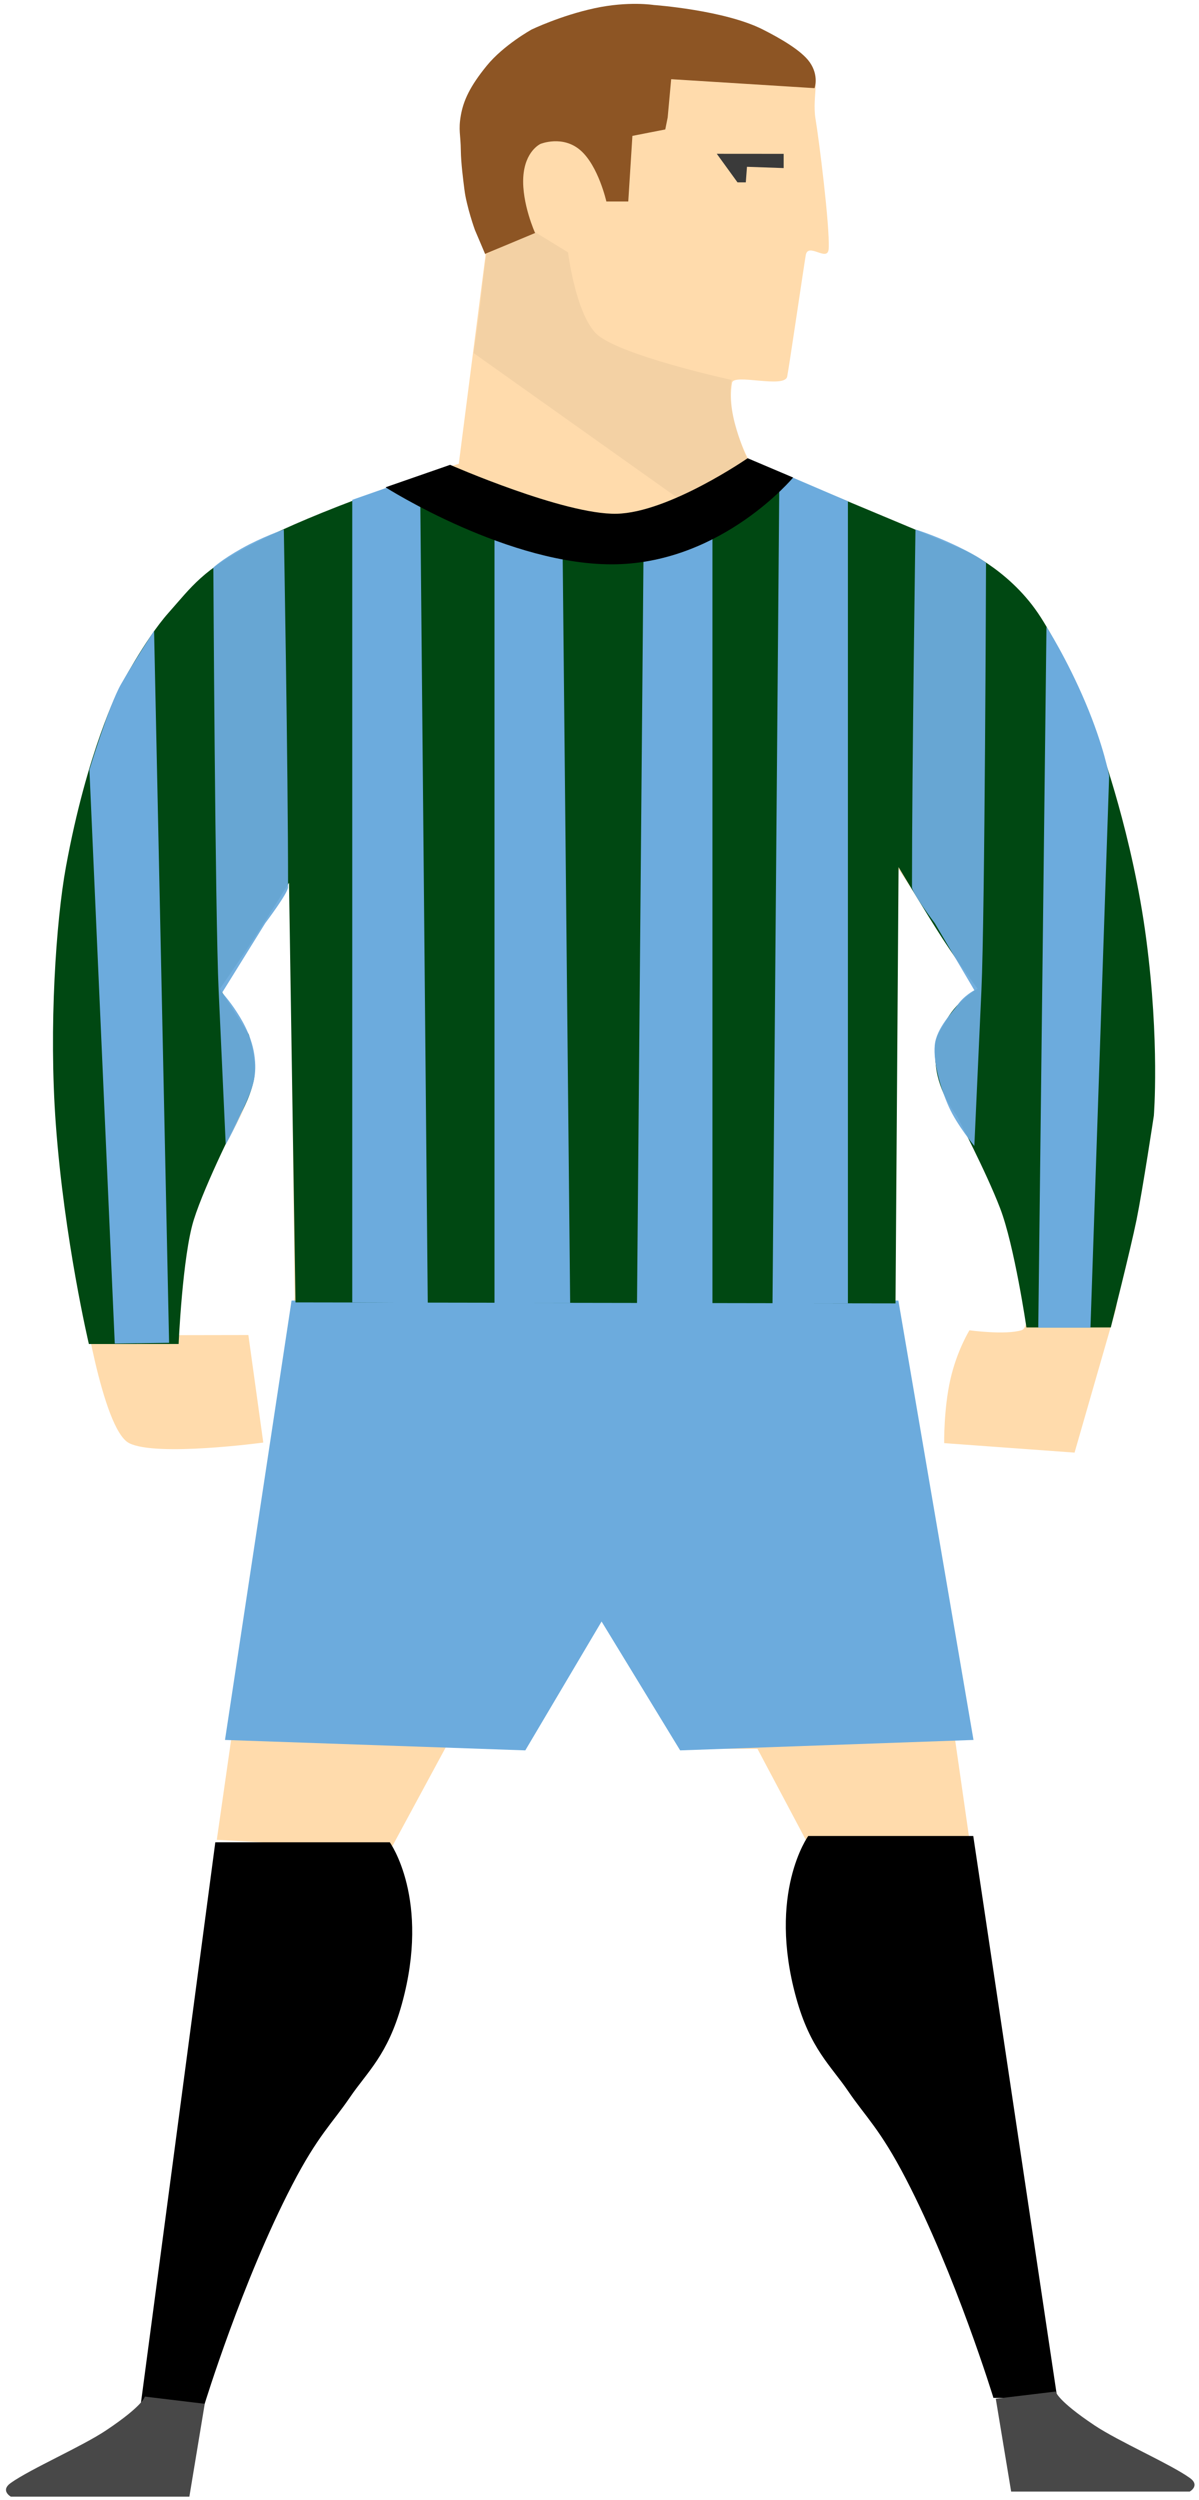 <svg width="177" height="369" viewBox="0 0 177 369" xmlns="http://www.w3.org/2000/svg">
<g id="Page-1" fill="none" fill-rule="evenodd">
        <g id="footballPlayer">
            <path d="M67.725 68.46s-10.13 2.906-20.491 7.815c-10.362 4.91-13.508 5.382-20.208 12.172-6.7 6.79-7.442 10.38-11.103 19.56-3.66 9.18-4.782 19.11-4.782 19.11s-2.225 10.616-2.627 18.826c-.402 8.211.89 16.625.89 16.625l2.622 28.027s3.019 20.366 7.036 22.417c4.016 2.05 19.805-.084 19.805-.084l-2.201-15.873-10.64.02s-1.167-4.34-1.167-8.612c0-4.27-.977 1.366 3.364-9.244 4.34-10.61 8.968-14.981 8.968-20.897 0-5.915-5.187-12.379-5.187-12.379l10.795-18.027.693 63.492-11.488 80.156 25.652 1.42L66 257.551h10.45l12.28-18.736 11.738 19.317h11.352l7.13 13.432h24.164l-11.404-79.462.436-64.58 12.234 18.421s-2.765 2.434-4.099 5.41c-1.333 2.976-.9 6.97-.9 6.97s3.043 8.286 5 12.089c1.956 3.803 5.431 11.316 5.431 11.316s3.415 13.909.962 14.627c-2.453.72-7.66 0-7.66 0s-1.86 2.986-2.833 7.326c-.972 4.34-.9 9.33-.9 9.33l19.249 1.401 6.13-21.298 4.264-30.034s.867-12.283 0-22.249c-.866-9.966-3.511-18.122-3.511-18.122s-7.96-26.588-14.086-34.262c-2.537-3.178-10.476-6.835-18.315-10.473-11.094-5.147-22.496-9.876-22.496-9.876s-3.5-6.438-2.55-11.607c.257-1.396 7.763.896 8.14-.908.255-1.224 2.525-16.711 2.744-17.933.348-1.94 3.261 1.137 3.382-.935.192-3.303-1.466-16.356-1.932-19.096-.621-3.65 1.118-6.652-1.45-8.547-14.931-11.02-28.676-7.38-28.676-7.38s-5.13.497-8.948 2.225c-3.818 1.728-7.358 5.155-7.358 5.155s-4.132 2.385-4.625 8.547c-.18 2.235-1.219 9.563-.546 11.747 1.182 3.837 2.882 8.284 2.882 8.284l-3.953 30.81z" id="skin" fill="#FFDBAC"/>
            <path id="shorts" fill="#6CABDD" d="M43.041 191.966l-9.826 64.857 44.332 1.54 11.26-19.02 11.598 19.02 43.306-1.54-11.089-64.857z"/>
            <g id="socks" transform="translate(20 271)" fill="#000">
                <path d="M.781 83.865L11.785.927H37.54s6.072 8.387 1.777 23.901c-2.08 7.516-5.087 9.963-7.673 13.765-2.586 3.803-4.704 5.584-8.51 12.916-7.377 14.209-12.935 32.356-12.935 32.356H.781z" id="sockLeft"/>
                <path d="M136.073 82.938L123.676 0H99.314s-6.072 8.388-1.777 23.901c2.08 7.516 5.087 9.963 7.673 13.766 2.586 3.802 4.703 5.583 8.51 12.915 7.377 14.209 12.935 32.356 12.935 32.356h9.418z" id="sockRight"/>
            </g>
            <g id="boots" transform="translate(0 353)" fill="#484848">
                <path d="M21.377.746s-.186 1.29-5.71 4.98c-3.58 2.393-11.098 5.66-14.066 7.758-1.613 1.14 0 2.032 0 2.032h26.355l2.269-13.707L21.377.746z" id="bootLeft"/>
                <path d="M155.848 0s.185 1.29 5.71 4.98c3.58 2.393 11.097 5.66 14.066 7.758 1.612 1.14 0 2.032 0 2.032h-26.355L147 1.063 155.848 0z" id="bootRight"/>
            </g>
            <path id="eye" fill="#3A3A3A" d="M105.813 22.7l3.06 4.22h1.225l.174-2.3 5.413.19v-2.102z"/>
            <path d="M108.002 56.083s-17.16-3.738-20.125-6.968-4.02-11.864-4.02-11.864l-4.978-3.056-7.084 3.33s-.435 3.014-.75 6.09c-.316 3.076-1.134 8.494-1.134 8.494l33.314 23.665s3.456-1.365 4.777-2.476c1.322-1.11 3.447-4.433 3.447-4.433s-.522-.095-1.11-1.146c-.59-1.052-1.138-2.828-1.748-4.901-1.268-4.306-.589-6.735-.589-6.735z" id="neckShadow" fill-opacity=".05" fill="#000"/>
            <path d="M35.356 164.688s1.474-2.357 2.081-5.14c.608-2.782-.711-6.867-.711-6.867l-4.269-6.738s2.538-3.615 4.98-7.359c2.443-3.743 5.227-8.28 5.227-8.28l.21 13.594.751 48.341 88.574.147.45-64.398s4.113 6.892 6.518 10.596c2.406 3.705 5.144 7.36 5.144 7.36s-2.922 1.698-4.504 4.45c-1.583 2.753-2.067 2.76-1.656 6.878.412 4.118 3.083 7.416 3.083 7.416s4.308 8.187 6.41 13.666c2.103 5.48 3.881 17.582 3.881 17.582h12.454s2.893-11.419 3.798-15.87c.906-4.453 2.557-15.378 2.557-15.378s.88-10.833-1.126-26.104c-2.004-15.27-6.752-28.267-6.752-28.267s-4.695-13.159-9.233-19.83c-4.538-6.672-11.278-9.461-11.278-9.461L110.29 67.774s-.074 3.73-5.549 6.506c-1.889.958-4.976 2.254-6.893 2.941-1.917.687-8.021 1.62-8.021 1.62s-7.83-.903-13.435-3.074c-5.605-2.172-9.708-6.968-9.708-6.968s-7.001 2.227-14.234 4.965c-7.232 2.738-11.662 4.774-15.013 6.478-7.518 3.825-9.105 6.319-12.59 10.244-3.484 3.926-7.28 11.18-7.28 11.18s-4.708 9.178-7.841 26.322c-1.434 7.845-2.545 23.586-1.485 37.989 1.258 17.073 4.878 32.402 4.878 32.402H26.37s.563-12.956 2.234-18.314c1.672-5.357 6.752-15.377 6.752-15.377z" id="jersey" fill="#004812"/>
            <path d="M71.61 37.478l7.384-3.087s-1.977-4.375-1.746-8.242c.23-3.867 2.531-4.903 2.531-4.903s3.277-1.357 5.918.948c2.641 2.305 3.816 7.547 3.816 7.547h3.234l.61-9.685 4.852-.948.356-1.77.516-5.65 21.16 1.324s.697-1.837-.716-3.838c-1.208-1.71-4.298-3.497-6.924-4.824C106.9 1.472 96.508.737 96.508.737s-3.729-.603-8.734.478-9.28 3.135-9.28 3.135-4.127 2.275-6.633 5.344c-2.506 3.07-3.453 5.173-3.833 7.35-.38 2.176-.028 2.795 0 5.15.022 1.898.368 4.47.517 5.678.334 2.706 1.569 6.085 1.569 6.085l1.496 3.52z" id="hair" fill="#8D5524"/>
            <g id="verticalStripes" transform="translate(13 69)" fill="#6CABDD">
                <path d="M3.942 129.313L.2 44.613s2.887-9.509 4.662-12.615 4.884-7.888 4.884-7.888l2.216 105.092-8.02.111z" id="vStripe1" class="stripes"/>
                <path d="M20.321 99.924s-.528-11.37-1.045-22.76c-.517-11.39-.78-62.39-.78-62.39s1.19-1.147 4.205-2.834c3.015-1.686 6.197-2.782 6.197-2.782s.628 34.966.628 52.801c0 .85-3.36 5.294-3.36 5.294l-6.37 10.265s1.154 1.31 2.072 2.732c.524.811 2.197 3.3 2.664 6.344.466 3.043-.154 4.815-1.363 7.51-2.045 4.556-2.848 5.82-2.848 5.82z" id="vStripe2" fill-opacity=".95" class="stripes"/>
                <path id="vStripe3" d="M39 123.255V4.78l10.01-3.513 1.137 122.053z" class="stripes"/>
                <path d="M60 123.31V5.193s2.673 1.223 4.889 1.979 5.13 1.438 5.13 1.438l1.15 114.7H60z" id="vStripe4" class="stripes"/>
                <path d="M81.037 123.365V5.065s3.308 1.352 5.586 2.367a27.882 27.882 0 0 0 4.558 1.534l.991 114.399H81.037z" id="vStripe5" transform="matrix(-1 0 0 1 173.21 0)" class="stripes"/>
                <path id="vStripe6" transform="matrix(-1 0 0 1 213.211 0)" d="M101.04 123.367V4.99L111.154.647l1.017 122.72z" class="stripes"/>
                <path d="M130.835 100.148l1.045-22.984c.517-11.39.678-63.073.678-63.073s-.785-.804-4.262-2.472c-3.477-1.667-6.152-2.463-6.152-2.463s-.514 34.968-.514 52.803c0 .85 3.36 5.294 3.36 5.294l5.845 9.911s-1.621.849-2.539 2.27c-.525.811-3.065 3.269-3.306 5.84-.242 2.57.878 6.42 2.088 9.116 1.21 2.695 3.757 5.758 3.757 5.758z" id="vStripe7" fill-opacity=".95" class="stripes"/>
                <path d="M147.977 126.972l2.76-81.43s-.735-4.309-3.502-10.847c-2.767-6.538-5.752-11.185-5.752-11.185l-1.21 103.462h7.704z" id="vStripe8" class="stripes"/>
            </g>
            <path d="M117.083 70.486s-10.346 12.426-26.052 12.802c-15.707.376-34.12-11.36-34.12-11.36l9.537-3.317s16.857 7.394 24.583 7.222c7.726-.171 19.338-8.199 19.338-8.199l6.714 2.852z" id="collar" fill="#000"/>
        </g>
    </g>
</svg>